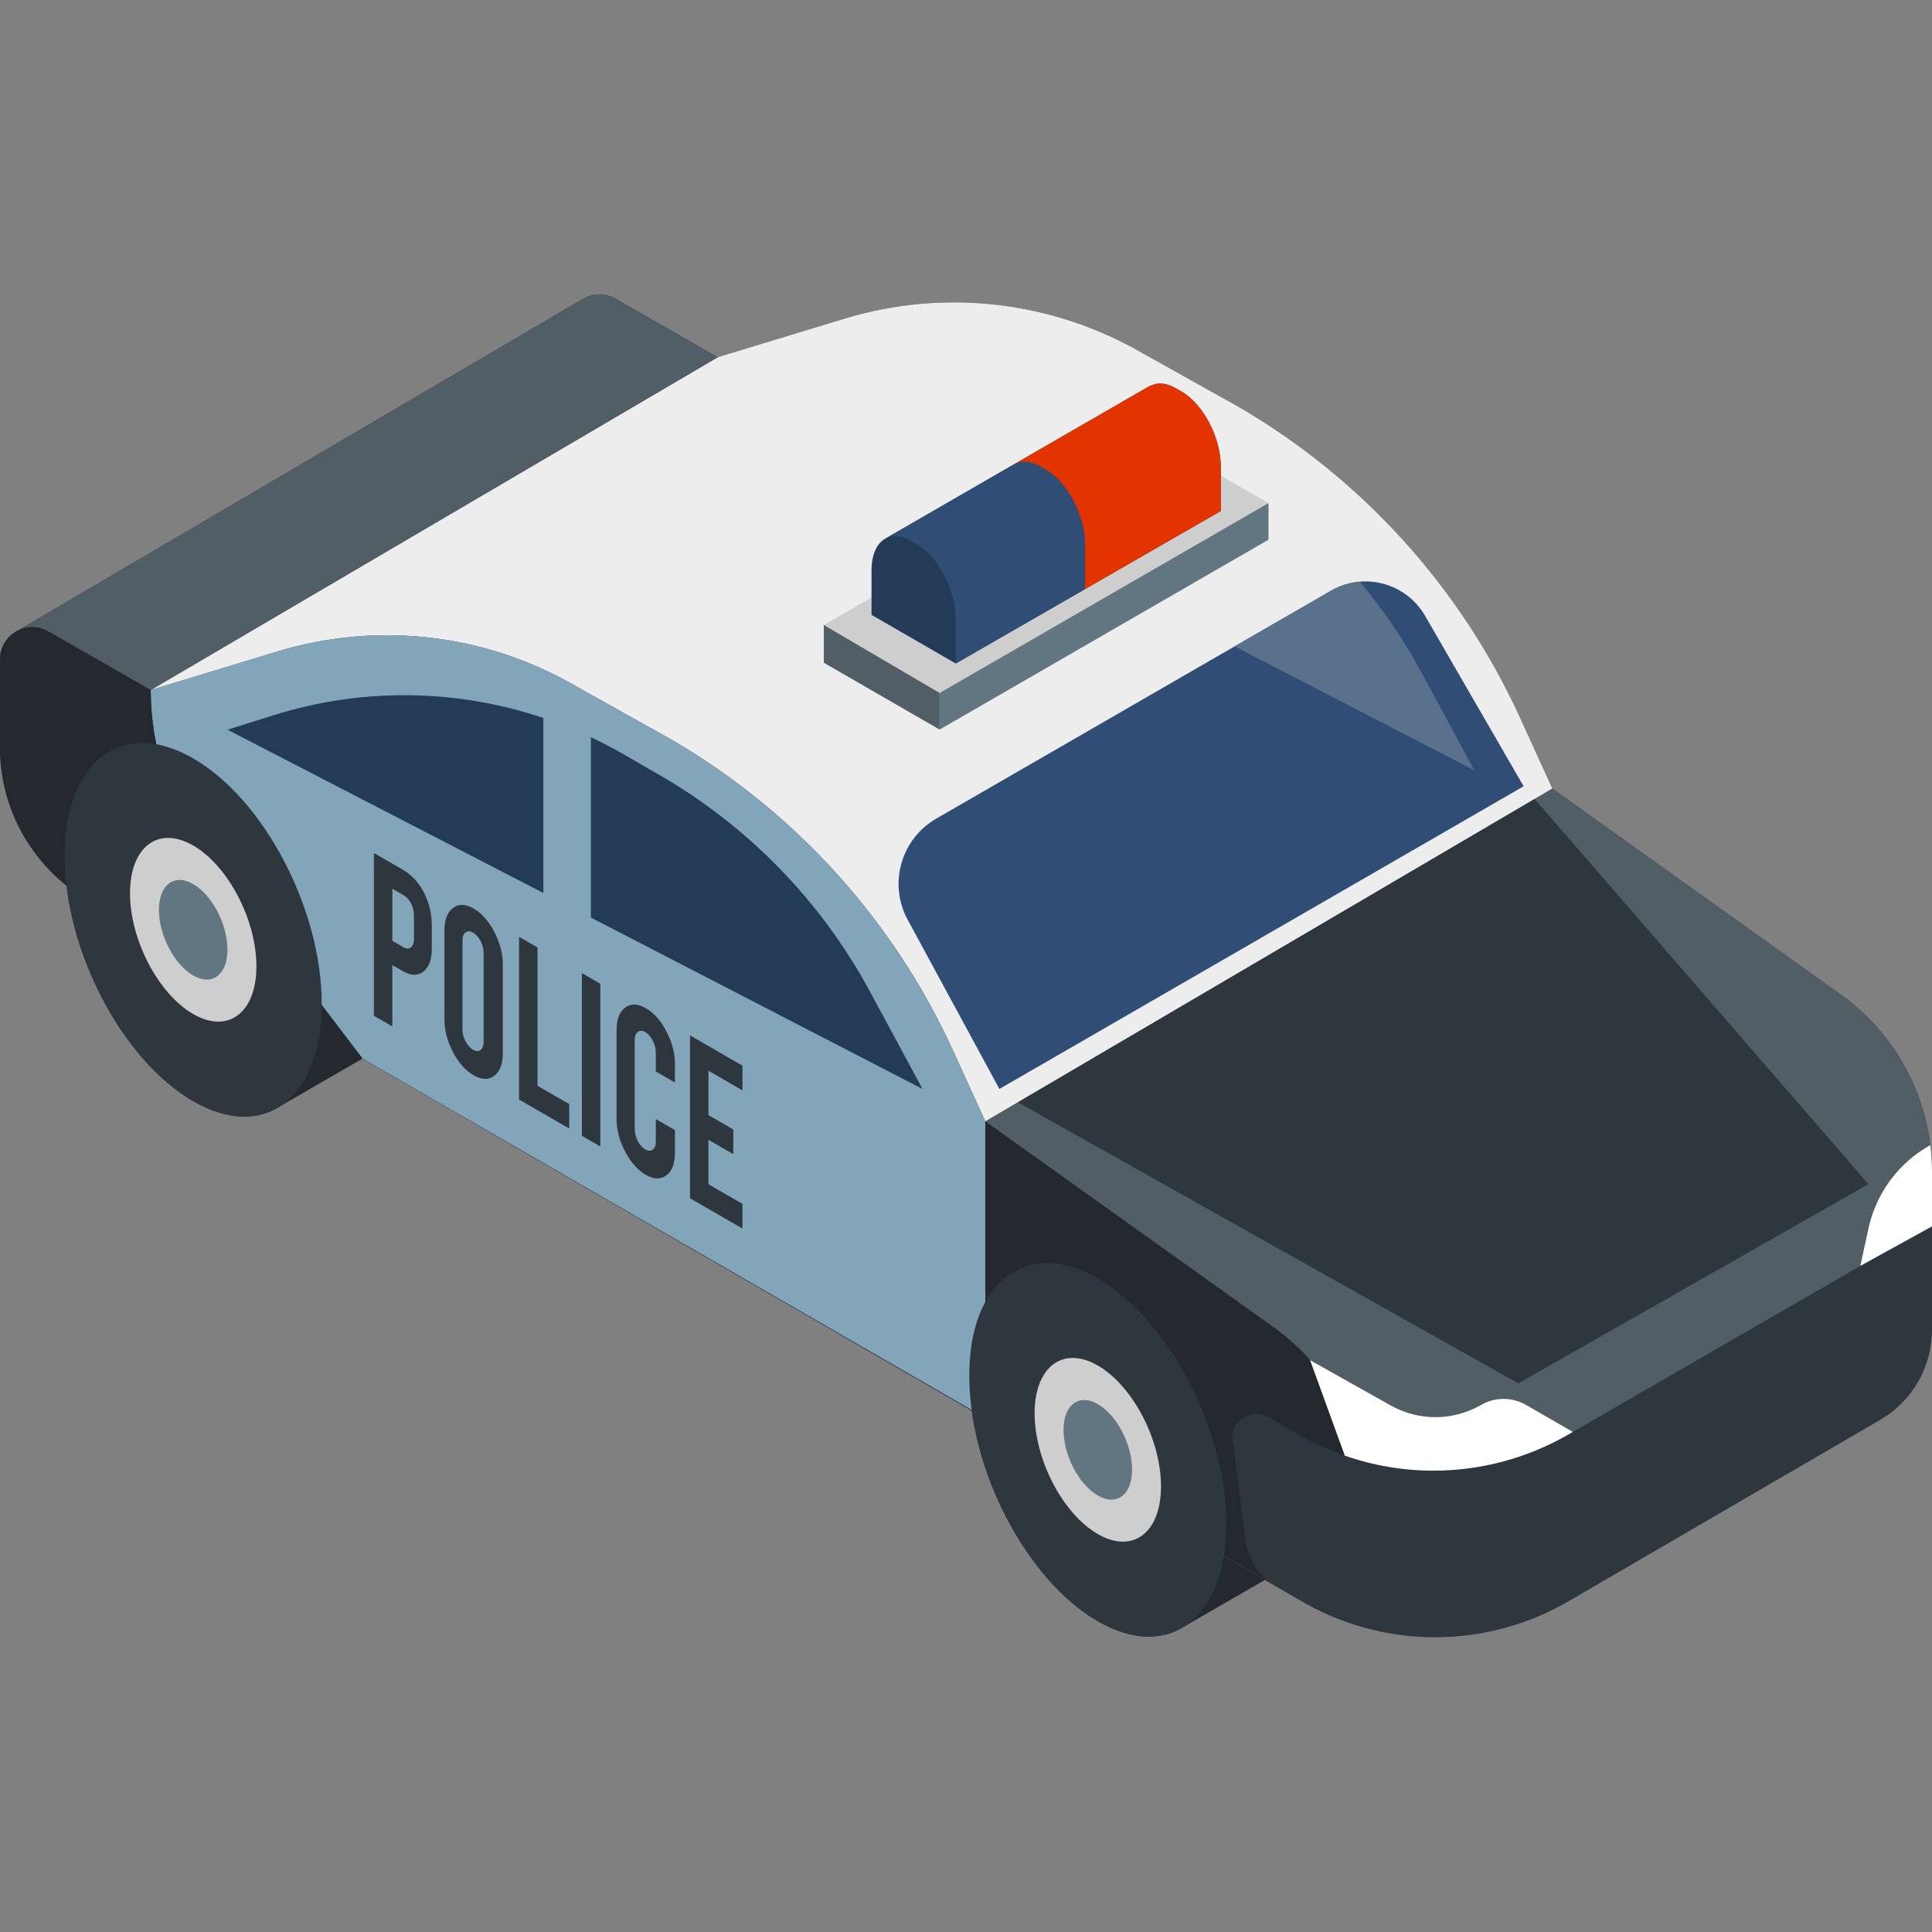 <svg viewBox="0 -78 512 512" xmlns="http://www.w3.org/2000/svg"><rect x="0" y="-78" width="512" height="512" fill="#808080" stroke="none"/><path d="m360.742 325.941-41.809-29.41c-6.148-15.371-16.395-29.031-28-35.734-18.816-10.863-34.066.668-34.066 25.754 0 25.082 15.25 54.223 34.066 65.086 8.914 5.148 17.027 5.258 23.102 1.289zm0 0" fill="#23292e"/><path d="m487.797 185.547-76.398-54.555-8.527-18.695c-15.77-34.582-41.883-63.418-74.734-82.535l-25.227-14.094c-23.953-13.941-52.625-17.277-79.141-9.211l-33.555 10.207-27.164-15.539c-2.723-1.559-5.746-1.398-8.176-.125l-.027-.012-150.324 88.227c-2.621 1.402-4.523 4.129-4.523 7.523v23.328c0 16.758 8.945 32.242 23.465 40.617l320.965 185.375c10.684 6.332 22.855 9.719 35.273 9.828 12.641.105 25.078-3.191 36.004-9.551l82.574-48.066c8.496-4.945 13.719-14.031 13.719-23.855v-41.844c0-18.664-9.016-36.176-24.203-47.023zm0 0" fill="#2e373d"/><path d="m73.504 94.66c26.512-8.066 55.184-4.73 79.137 9.211l25.23 14.094c32.852 19.117 58.961 47.953 74.73 82.535l8.527 18.699 150.27-88.203-8.527-18.699c-15.77-34.582-41.883-63.418-74.73-82.535l-25.23-14.094c-23.953-13.941-52.625-17.277-79.141-9.211l-33.555 10.207-150.27 88.199zm0 0" fill="#ededed"/><path d="m121.012 188.129-41.809-29.414c-6.148-15.371-16.395-29.031-28.004-35.734-18.812-10.859-34.062.668-34.062 25.754s15.25 54.227 34.062 65.086c8.918 5.148 17.031 5.262 23.105 1.289zm0 0" fill="#23292e"/><path d="m12.785 89.324 27.16 15.543 150.27-88.203-27.164-15.539c-2.723-1.559-5.746-1.398-8.176-.125l-.027-.012-150.324 88.227c2.445-1.305 5.512-1.461 8.262.109zm0 0" fill="#525e65"/><path d="m493 257.48 2.156-9.922c2.035-9.383 8.008-17.434 16.395-22.105.035.293.062.59.098.883-1.766-16.277-10.367-31.16-23.852-40.789l-76.398-54.555-150.27 88.203 76.402 54.555c3.578 2.555 6.809 5.492 9.66 8.719v-.008l21.375 12c7.441 4.176 16.535 4.121 23.926-.145 3.695-2.133 8.242-2.133 11.938 0l12.383 7.148zm0 0" fill="#525e65"/><path d="m252.602 200.5c-15.77-34.582-41.879-63.418-74.73-82.535l-25.23-14.094c-23.953-13.941-52.625-17.277-79.141-9.215l-33.555 10.207c0 15.535 5.094 30.641 14.5 43l41.617 54.676 165.066 95.176v-78.52zm0 0" fill="#82a5b9"/><path d="m12.785 89.324c-5.695-3.258-12.785.855-12.785 7.414v23.324c0 16.762 8.945 32.246 23.465 40.617l72.598 41.859-41.617-54.676c-9.406-12.359-14.5-27.465-14.5-43zm0 0" fill="#23292e"/><path d="m336.141 297.539 8.031 4.637c3.902 2.25 7.992 4.113 12.215 5.582l-9.195-25.289c-2.852-3.227-6.082-6.16-9.664-8.719l-76.398-54.555v78.523l75.023 43.258c-3.293-2.594-5.484-6.383-6.035-10.594l-3.457-26.516c-.68-5.223 4.922-8.961 9.48-6.328zm0 0" fill="#23292e"/><path d="m324.996 325.883c0 25.086-15.25 36.613-34.062 25.754-18.816-10.863-34.066-40.004-34.066-65.09 0-25.082 15.25-36.613 34.066-25.75 18.812 10.863 34.062 40.004 34.062 65.086zm0 0" fill="#2e373d"/><path d="m307.68 315.887c0 12.332-7.496 18-16.746 12.66s-16.75-19.668-16.75-32 7.5-18.004 16.75-12.664c9.25 5.344 16.746 19.672 16.746 32.004zm0 0" fill="#cecece"/><path d="m300.016 311.461c0 6.688-4.066 9.766-9.082 6.867-5.02-2.898-9.086-10.668-9.086-17.355s4.066-9.766 9.086-6.867c5.016 2.895 9.082 10.668 9.082 17.355zm0 0" fill="#627681"/><path d="m85.266 188.07c0 25.082-15.25 36.613-34.066 25.75-18.812-10.859-34.062-40-34.062-65.086s15.25-36.613 34.062-25.754c18.816 10.863 34.066 40.004 34.066 65.09zm0 0" fill="#2e373d"/><path d="m67.949 178.07c0 12.332-7.5 18.004-16.75 12.66-9.25-5.34-16.746-19.668-16.746-32s7.5-18 16.746-12.66c9.25 5.34 16.75 19.668 16.75 32zm0 0" fill="#cecece"/><path d="m60.285 173.645c0 6.691-4.066 9.766-9.086 6.867-5.016-2.895-9.082-10.664-9.082-17.355 0-6.688 4.066-9.766 9.082-6.867 5.02 2.898 9.086 10.668 9.086 17.355zm0 0" fill="#627681"/><path d="m379.879 311.742c12.535 0 24.852-3.301 35.711-9.566l1.223-.707-12.383-7.152c-3.695-2.133-8.242-2.133-11.938 0-7.391 4.266-16.484 4.32-23.926.145l-21.375-12 9.199 25.301c7.52 2.621 15.457 3.98 23.488 3.98zm0 0" fill="#fff"/><path d="m264.848 210.586-24.301-44.836c-5.156-9.512-1.801-21.395 7.566-26.805l104.652-60.418c8.711-5.031 19.852-2.051 24.891 6.66l26.121 45.188zm0 0" fill="#304e75"/><path d="m156.598 165.164 87.875 45.422-13.93-25.812c-12.906-23.918-32.207-43.781-55.742-57.371l-9.902-5.715c-2.715-1.566-5.492-2.977-8.301-4.309zm0 0" fill="#243b58"/><path d="m360.418 76.199c-2.617.207-5.23.926-7.652 2.324l-25.586 14.773 63.516 32.832-13.93-25.812c-4.648-8.605-10.148-16.664-16.348-24.117zm0 0" fill="#59718b"/><path d="m143.992 112.273c-22.922-7.715-47.891-8.117-71.34-.77l-12.367 3.875 83.707 43.27zm0 0" fill="#243b58"/><path d="m493 257.48 19-10.48v-14.43c0-2.398-.16-4.773-.449-7.117-8.387 4.672-14.359 12.727-16.398 22.105zm0 0" fill="#fff"/><g fill="#2e373d"><path d="m106.785 152.5c2.371 1.371 4.266 3.461 5.68 6.273 1.309 2.66 1.961 5.469 1.961 8.43v6.266c0 2.848-.746 4.848-2.234 6.008-1.488 1.16-3.289 1.129-5.406-.094l-2.816-1.621v16.246l-4.879-2.816v-43.133zm2.914 12.078c0-1.121-.254-2.176-.758-3.156-.508-.984-1.184-1.719-2.027-2.203l-2.941-1.699v13.801l2.941 1.699c.773.449 1.434.461 1.977.039.539-.422.812-1.148.812-2.18v-6.301zm0 0"/><path d="m125.5 162.754c2.152 1.242 3.98 3.309 5.484 6.199 1.508 2.887 2.262 5.754 2.262 8.602v23.543c0 2.871-.758 4.871-2.273 6.004-1.512 1.133-3.336 1.086-5.473-.148-2.152-1.242-3.977-3.305-5.473-6.188s-2.246-5.75-2.246-8.594v-23.547c0-2.867.758-4.867 2.27-6 1.516-1.137 3.332-1.094 5.449.129zm2.66 11.727c0-1.035-.27-2.066-.812-3.105-.543-1.035-1.203-1.777-1.977-2.223-.773-.449-1.438-.469-1.988-.066-.551.406-.824 1.125-.824 2.16v23.613c0 1.031.273 2.066.824 3.109.551 1.039 1.215 1.785 1.988 2.23.773.449 1.434.469 1.977.059.543-.41.812-1.133.812-2.164zm0 0"/><path d="m150.852 221.074-13.293-7.68v-43.129l4.879 2.816v36.66l8.414 4.859zm0 0"/><path d="m159.086 225.828-4.879-2.816v-43.133l4.879 2.82zm0 0"/><path d="m171.145 233.34c-2.152-1.242-3.98-3.301-5.484-6.18-1.508-2.879-2.262-5.738-2.262-8.586v-23.543c0-2.867.758-4.871 2.273-6.004 1.516-1.133 3.34-1.086 5.473.148 2.152 1.242 3.977 3.305 5.473 6.188 1.5 2.887 2.246 5.75 2.246 8.594v4.922l-5.059-2.918v-5.062c0-1.031-.277-2.074-.824-3.125-.551-1.055-1.215-1.805-1.988-2.25-.773-.445-1.434-.461-1.977-.039-.539.422-.812 1.148-.812 2.18v23.613c0 1.035.273 2.07.812 3.105.543 1.035 1.203 1.777 1.977 2.223.773.449 1.438.469 1.988.062.547-.402.824-1.121.824-2.156v-5.953l5.059 2.922v6.023c0 2.867-.754 4.863-2.27 5.984-1.516 1.125-3.332 1.074-5.449-.148zm0 0"/><path d="m182.863 239.555v-43.164l13.891 8.02v6.539l-9.012-5.203v11.773l6.586 3.801v6.539l-6.586-3.801v11.773l9.012 5.203v6.539zm0 0"/><path d="m269.762 214.129 132.613 74.48 92.781-52.812-88.457-102.047zm0 0"/></g><path d="m336.156 55.332-30.934-17.863-86.898 50.168v9.988l30.684 17.715 87.148-50.316zm0 0" fill="#cecece"/><path d="m218.324 87.637v9.988l30.684 17.715v-9.695zm0 0" fill="#525e65"/><path d="m249.008 105.645 87.148-50.312v9.691l-87.148 50.316zm0 0" fill="#627681"/><path d="m313.129 25.777-1.547-.895c-2.555-1.477-4.891-1.59-6.699-.594l-.051-.09-37.012 21.367-32.957 19.031c-2.375 1.164-3.898 4.18-3.898 8.555v11.797l22.324 12.887 70.23-40.414v-11.797c0-7.648-4.652-16.535-10.391-19.848zm0 0" fill="#243b58"/><path d="m313.129 25.777-1.547-.895c-2.555-1.477-4.891-1.59-6.699-.594l-.051-.09-37.012 21.367s4.73-1.758 7.793.012l1.547.895c5.738 3.312 10.391 12.199 10.391 19.848v11.797l35.969-20.695v-11.797c0-7.648-4.652-16.535-10.391-19.848zm0 0" fill="#e33400"/><path d="m277.16 46.473-1.551-.895c-3.059-1.77-5.801-1.574-7.703.133l-.086-.141-32.957 19.027c1.777-.875 4.031-.719 6.488.703l1.551.895c5.734 3.312 10.387 12.195 10.387 19.848v11.797l34.258-19.723v-11.797c0-7.648-4.648-16.535-10.387-19.848zm0 0" fill="#304e75"/></svg>